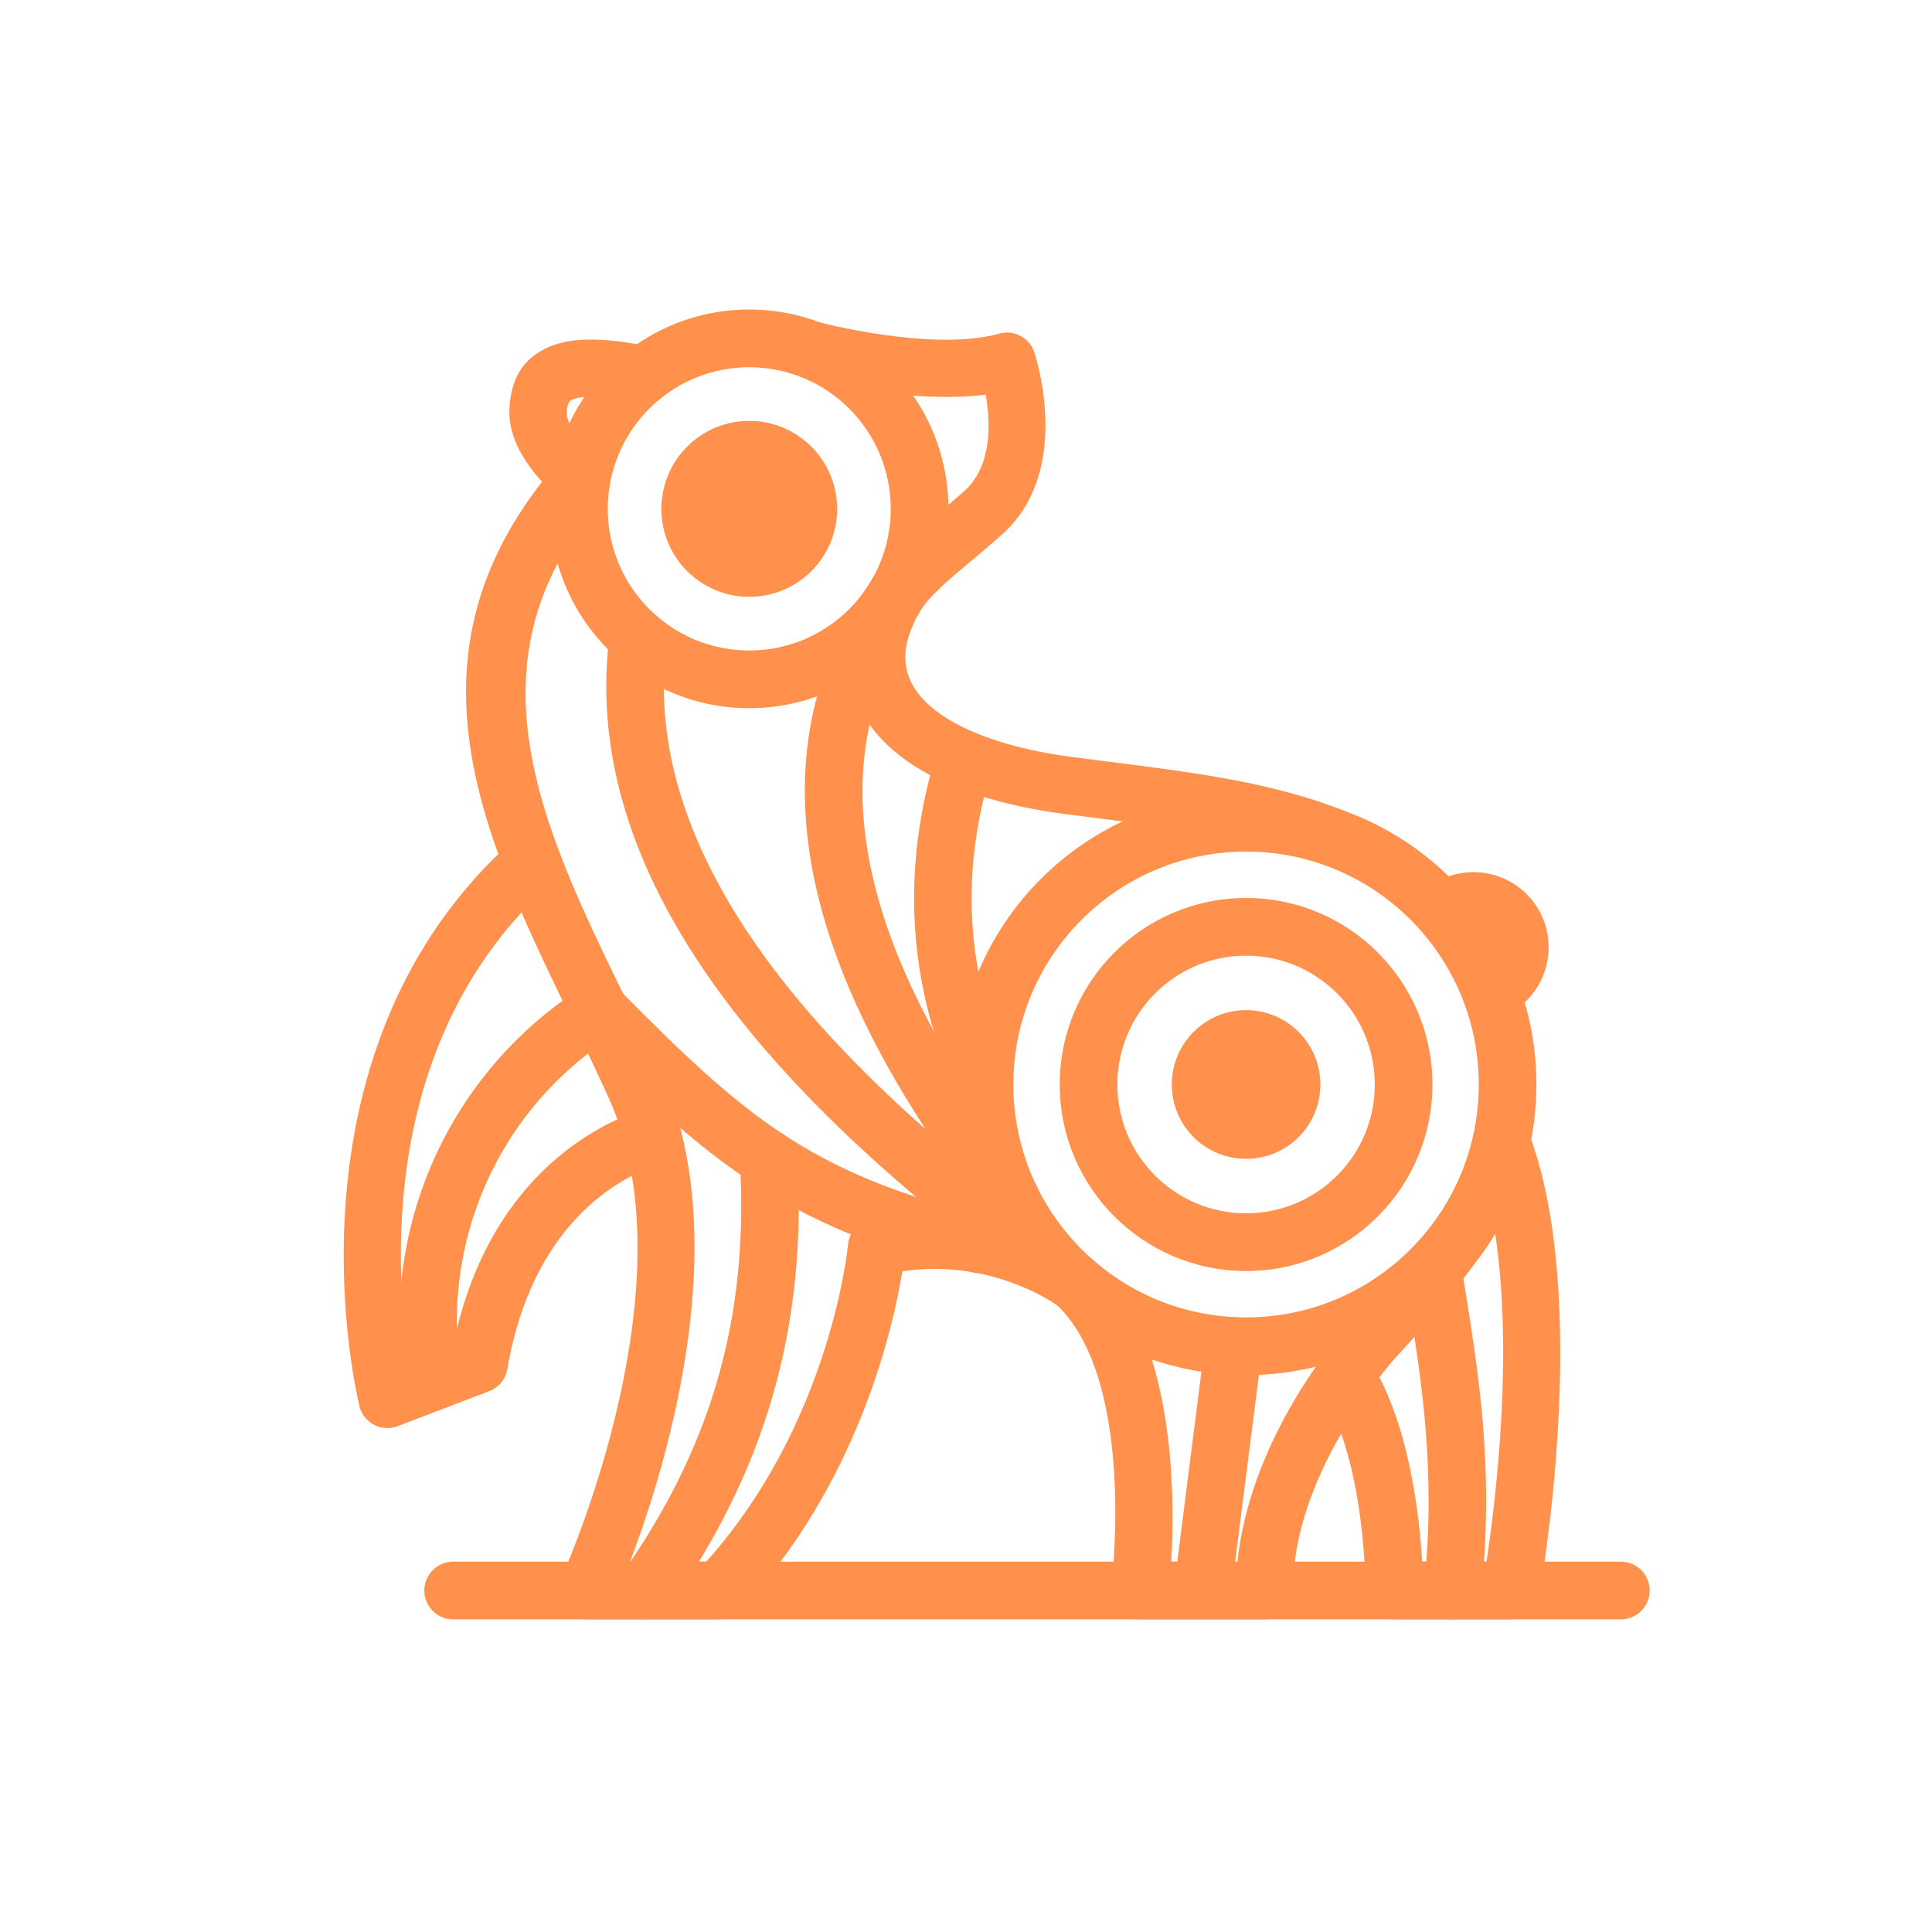 <svg xmlns="http://www.w3.org/2000/svg" xmlns:xlink="http://www.w3.org/1999/xlink" width="500" zoomAndPan="magnify" viewBox="0 0 375 375" height="500" preserveAspectRatio="xMidYMid meet" version="1.0"><defs><clipPath id="e1d4e162a6"><path d="M 106 60.07 L 185 60.07 L 185 138 L 106 138 Z M 106 60.07 " clip-rule="nonzero"/></clipPath><clipPath id="4e21b52d38"><path d="M 82 303 L 320.203 303 L 320.203 315 L 82 315 Z M 82 303 " clip-rule="nonzero"/></clipPath></defs><path fill="#ff914d" d="M 241.863 154.09 C 226.301 154.09 212.211 160.406 202.012 170.613 C 191.812 180.82 185.504 194.922 185.504 210.5 C 185.504 226.074 191.812 240.18 202.012 250.387 C 212.211 260.594 226.301 266.91 241.863 266.91 C 257.426 266.91 271.516 260.594 281.715 250.387 C 291.91 240.18 298.219 226.074 298.219 210.5 C 298.219 194.922 291.91 180.82 281.715 170.613 C 271.516 160.406 257.426 154.09 241.863 154.09 Z M 209.926 178.531 C 218.098 170.352 229.391 165.293 241.863 165.293 C 254.336 165.293 265.629 170.352 273.801 178.531 C 281.973 186.715 287.027 198.016 287.027 210.5 C 287.027 222.984 281.973 234.285 273.801 242.469 C 265.625 250.648 254.336 255.707 241.863 255.707 C 229.391 255.707 218.098 250.648 209.926 242.465 C 201.75 234.285 196.695 222.984 196.695 210.5 C 196.695 198.016 201.75 186.715 209.926 178.531 Z M 209.926 178.531 " fill-opacity="1" fill-rule="nonzero"/><path fill="#ff914d" d="M 241.863 174.297 C 231.875 174.297 222.832 178.348 216.285 184.898 C 209.738 191.453 205.691 200.504 205.691 210.5 C 205.691 220.496 209.738 229.547 216.285 236.102 C 222.832 242.652 231.875 246.707 241.863 246.707 C 251.852 246.707 260.895 242.652 267.438 236.102 C 273.984 229.547 278.035 220.496 278.035 210.5 C 278.035 200.504 273.984 191.453 267.438 184.898 C 260.895 178.348 251.852 174.297 241.863 174.297 Z M 224.199 192.82 C 228.719 188.297 234.965 185.496 241.863 185.496 C 248.762 185.496 255.008 188.297 259.527 192.82 C 264.047 197.344 266.844 203.594 266.844 210.5 C 266.844 217.406 264.047 223.656 259.527 228.18 C 255.008 232.703 248.762 235.504 241.863 235.504 C 234.965 235.504 228.719 232.703 224.199 228.18 C 219.68 223.656 216.883 217.406 216.883 210.5 C 216.883 203.594 219.676 197.344 224.199 192.82 Z M 224.199 192.82 " fill-opacity="1" fill-rule="nonzero"/><path fill="#ff914d" d="M 256.285 210.5 C 256.285 211.449 256.191 212.387 256.008 213.316 C 255.824 214.246 255.551 215.148 255.188 216.023 C 254.824 216.898 254.379 217.73 253.855 218.52 C 253.328 219.309 252.73 220.035 252.059 220.707 C 251.391 221.379 250.664 221.977 249.875 222.504 C 249.086 223.027 248.258 223.473 247.383 223.836 C 246.508 224.199 245.605 224.473 244.676 224.656 C 243.746 224.844 242.809 224.934 241.863 224.934 C 240.914 224.934 239.977 224.844 239.047 224.656 C 238.121 224.473 237.219 224.199 236.344 223.836 C 235.469 223.473 234.637 223.027 233.852 222.504 C 233.062 221.977 232.332 221.379 231.664 220.707 C 230.996 220.035 230.398 219.309 229.871 218.52 C 229.344 217.73 228.898 216.898 228.539 216.023 C 228.176 215.148 227.902 214.246 227.719 213.316 C 227.531 212.387 227.441 211.449 227.441 210.5 C 227.441 209.551 227.531 208.613 227.719 207.684 C 227.902 206.754 228.176 205.852 228.539 204.977 C 228.898 204.102 229.344 203.27 229.871 202.48 C 230.398 201.691 230.996 200.961 231.664 200.293 C 232.332 199.621 233.062 199.023 233.852 198.496 C 234.637 197.969 235.469 197.527 236.344 197.164 C 237.219 196.801 238.121 196.527 239.047 196.34 C 239.977 196.156 240.914 196.062 241.863 196.062 C 242.809 196.062 243.746 196.156 244.676 196.34 C 245.605 196.527 246.508 196.801 247.383 197.164 C 248.258 197.527 249.086 197.969 249.875 198.496 C 250.664 199.023 251.391 199.621 252.059 200.293 C 252.73 200.961 253.328 201.691 253.855 202.48 C 254.379 203.27 254.824 204.102 255.188 204.977 C 255.551 205.852 255.824 206.754 256.008 207.684 C 256.191 208.613 256.285 209.551 256.285 210.5 Z M 256.285 210.5 " fill-opacity="1" fill-rule="nonzero"/><g clip-path="url(#e1d4e162a6)"><path fill="#ff914d" d="M 145.43 60.078 C 134.754 60.078 125.09 64.41 118.094 71.414 C 111.098 78.414 106.773 88.086 106.773 98.77 C 106.773 109.453 111.098 119.129 118.094 126.129 C 125.09 133.129 134.754 137.461 145.43 137.461 C 156.102 137.461 165.766 133.129 172.762 126.129 C 179.758 119.129 184.086 109.453 184.086 98.77 C 184.086 88.086 179.758 78.414 172.762 71.414 C 165.766 64.41 156.102 60.078 145.43 60.078 Z M 126.008 79.332 C 130.977 74.359 137.844 71.281 145.43 71.281 C 153.012 71.281 159.879 74.359 164.848 79.332 C 169.816 84.305 172.895 91.18 172.895 98.77 C 172.895 106.363 169.816 113.234 164.848 118.207 C 159.879 123.184 153.012 126.262 145.43 126.262 C 137.844 126.262 130.977 123.184 126.008 118.207 C 121.039 113.234 117.965 106.363 117.965 98.77 C 117.965 91.18 121.039 84.305 126.008 79.332 Z M 126.008 79.332 " fill-opacity="1" fill-rule="nonzero"/></g><path fill="#ff914d" d="M 162.492 98.77 C 162.492 99.328 162.465 99.887 162.41 100.445 C 162.355 101 162.273 101.555 162.164 102.102 C 162.055 102.652 161.918 103.191 161.758 103.727 C 161.594 104.262 161.406 104.789 161.191 105.305 C 160.977 105.824 160.738 106.328 160.477 106.82 C 160.211 107.316 159.926 107.793 159.613 108.258 C 159.305 108.723 158.973 109.172 158.617 109.605 C 158.262 110.039 157.887 110.449 157.492 110.848 C 157.098 111.242 156.684 111.617 156.254 111.973 C 155.82 112.328 155.371 112.66 154.906 112.969 C 154.441 113.281 153.965 113.57 153.473 113.832 C 152.977 114.098 152.473 114.336 151.957 114.547 C 151.441 114.762 150.914 114.949 150.383 115.113 C 149.848 115.277 149.305 115.41 148.758 115.52 C 148.207 115.629 147.656 115.711 147.102 115.766 C 146.543 115.82 145.988 115.848 145.43 115.848 C 144.871 115.848 144.312 115.82 143.754 115.766 C 143.199 115.711 142.648 115.629 142.098 115.52 C 141.551 115.41 141.012 115.277 140.477 115.113 C 139.941 114.949 139.414 114.762 138.898 114.547 C 138.383 114.336 137.879 114.098 137.387 113.832 C 136.891 113.57 136.414 113.281 135.949 112.969 C 135.484 112.66 135.035 112.328 134.605 111.973 C 134.172 111.617 133.758 111.242 133.363 110.848 C 132.969 110.449 132.594 110.039 132.238 109.605 C 131.883 109.172 131.551 108.723 131.242 108.258 C 130.93 107.793 130.645 107.316 130.379 106.82 C 130.117 106.328 129.879 105.824 129.664 105.305 C 129.449 104.789 129.262 104.262 129.102 103.727 C 128.938 103.191 128.801 102.652 128.695 102.102 C 128.586 101.555 128.504 101 128.449 100.445 C 128.395 99.887 128.367 99.328 128.367 98.77 C 128.367 98.211 128.395 97.652 128.449 97.098 C 128.504 96.539 128.586 95.988 128.695 95.438 C 128.801 94.891 128.938 94.348 129.102 93.812 C 129.262 93.277 129.449 92.754 129.664 92.234 C 129.879 91.719 130.117 91.215 130.379 90.719 C 130.645 90.227 130.93 89.746 131.242 89.281 C 131.551 88.816 131.883 88.367 132.238 87.938 C 132.594 87.504 132.969 87.09 133.363 86.695 C 133.758 86.301 134.172 85.926 134.605 85.57 C 135.035 85.215 135.484 84.883 135.949 84.57 C 136.414 84.262 136.891 83.973 137.387 83.711 C 137.879 83.445 138.383 83.207 138.898 82.992 C 139.414 82.777 139.941 82.59 140.477 82.43 C 141.012 82.266 141.551 82.129 142.098 82.02 C 142.648 81.91 143.199 81.828 143.754 81.773 C 144.312 81.719 144.871 81.691 145.43 81.691 C 145.988 81.691 146.543 81.719 147.102 81.773 C 147.656 81.828 148.207 81.91 148.758 82.02 C 149.305 82.129 149.848 82.266 150.383 82.43 C 150.914 82.59 151.441 82.777 151.957 82.992 C 152.473 83.207 152.977 83.445 153.473 83.711 C 153.965 83.973 154.441 84.262 154.906 84.57 C 155.371 84.883 155.82 85.215 156.254 85.57 C 156.684 85.926 157.098 86.301 157.492 86.695 C 157.887 87.09 158.262 87.504 158.617 87.938 C 158.973 88.367 159.305 88.816 159.613 89.281 C 159.926 89.746 160.211 90.227 160.477 90.719 C 160.738 91.215 160.977 91.719 161.191 92.234 C 161.406 92.754 161.594 93.277 161.758 93.812 C 161.918 94.348 162.055 94.891 162.164 95.438 C 162.273 95.988 162.355 96.539 162.41 97.098 C 162.465 97.652 162.492 98.211 162.492 98.77 Z M 162.492 98.77 " fill-opacity="1" fill-rule="nonzero"/><g clip-path="url(#4e21b52d38)"><path fill="#ff914d" d="M 314.609 314.32 C 317.699 314.32 320.203 311.812 320.203 308.719 C 320.203 305.629 317.699 303.121 314.609 303.121 L 87.957 303.121 C 84.863 303.121 82.359 305.629 82.359 308.719 C 82.359 311.812 84.863 314.32 87.957 314.32 Z M 314.609 314.32 " fill-opacity="1" fill-rule="nonzero"/></g><path fill="#ff914d" d="M 296.613 219.582 C 295.504 216.707 292.273 215.277 289.398 216.391 C 286.527 217.5 285.098 220.734 286.207 223.609 C 295.684 248.117 290.609 289.371 288.531 303.121 L 276.039 303.121 C 275.504 294.023 273.469 275.859 265.77 263.914 C 264.102 261.316 260.648 260.559 258.051 262.227 C 255.457 263.895 254.703 267.352 256.367 269.949 C 265.16 283.59 265.039 308.648 265.039 308.719 C 265.039 311.812 267.547 314.32 270.637 314.32 L 293.27 314.32 L 293.27 314.301 C 295.918 314.301 298.273 312.406 298.754 309.703 C 298.785 309.539 309.223 252.203 296.613 219.582 Z M 296.613 219.582 " fill-opacity="1" fill-rule="nonzero"/><path fill="#ff914d" d="M 285.918 245.629 C 287.668 243.094 287.031 239.617 284.496 237.863 C 281.961 236.113 278.488 236.75 276.738 239.285 C 272.57 245.328 261.73 256.988 261.699 257.02 L 261.484 257.262 L 261.48 257.262 C 245.012 277.207 241.062 294.406 240.191 303.121 L 227.332 303.121 C 228.109 289.984 228.062 259.551 212.699 245.047 C 212.41 244.777 212.102 244.543 211.773 244.344 C 209.031 242.445 191.453 231.164 168.852 236.633 C 166.48 237.207 164.836 239.215 164.609 241.512 C 164.598 241.613 161.441 275.887 137.082 303.121 L 122.297 303.121 C 129.055 285.297 142.934 240.988 128.453 208.773 C 126.082 203.504 123.449 198.066 120.809 192.617 C 105.285 160.594 89.527 128.086 117.059 96.734 C 119.098 94.414 118.875 90.879 116.559 88.836 C 116.395 88.691 116.223 88.559 116.047 88.438 C 114.961 87.578 109.855 83.359 110.02 79.945 C 110.078 78.727 110.348 77.867 111.035 77.582 C 113.129 76.711 117.109 76.812 123.84 78.238 C 126.859 78.867 129.816 76.926 130.441 73.906 C 131.07 70.887 129.133 67.926 126.113 67.301 C 117.004 65.371 110.883 65.535 106.75 67.258 C 101.211 69.566 99.137 73.844 98.871 79.418 C 98.605 85.047 102.152 90.176 105.215 93.516 C 77.559 128.973 94.27 163.469 110.754 197.477 C 113.301 202.738 115.848 207.988 118.266 213.371 C 134.023 248.41 110.969 301.746 109.023 306.125 C 108.617 306.902 108.387 307.785 108.387 308.719 C 108.387 311.812 110.895 314.32 113.984 314.32 L 139.527 314.32 L 139.527 314.305 C 141.012 314.305 142.492 313.715 143.594 312.547 C 166.547 288.133 173.359 257.703 175.145 246.766 C 191.098 244.352 203.043 251.875 205.23 253.367 C 220.016 267.66 216.117 304.453 215.727 307.812 C 215.676 308.109 215.652 308.414 215.652 308.719 C 215.652 311.812 218.156 314.32 221.246 314.32 L 245.578 314.32 L 245.578 314.297 C 245.734 314.297 245.898 314.293 246.059 314.277 C 249.125 314.012 251.395 311.309 251.129 308.238 C 251.125 308.184 249.25 289.66 270.059 264.43 C 271.551 262.82 281.598 251.891 285.918 245.629 Z M 285.918 245.629 " fill-opacity="1" fill-rule="nonzero"/><path fill="#ff914d" d="M 158.738 62.488 C 155.754 61.715 152.711 63.508 151.938 66.492 C 151.164 69.477 152.957 72.523 155.938 73.297 C 156.004 73.312 175.703 78.57 191.324 76.613 C 192.27 81.926 192.664 90.457 187.082 95.406 C 185.52 96.789 183.504 98.477 181.586 100.086 C 176.016 104.742 171.262 108.723 168.465 113.789 C 166.441 117.453 165.223 121.055 164.77 124.551 C 164.066 129.949 165.172 134.93 167.941 139.379 C 170.535 143.547 174.562 147.152 179.875 150.09 C 186.691 153.859 195.805 156.59 206.867 158.031 C 208.395 158.23 211 158.562 213.562 158.883 C 229.371 160.879 244.531 162.797 257.105 167.918 C 259.965 169.078 263.223 167.695 264.383 164.832 C 265.543 161.969 264.16 158.707 261.301 157.547 C 247.496 151.922 231.57 149.91 214.961 147.816 C 213.094 147.578 211.246 147.344 208.309 146.961 C 198.684 145.707 190.902 143.414 185.254 140.289 C 181.637 138.289 179 135.992 177.43 133.473 C 176.031 131.227 175.473 128.715 175.828 125.996 C 176.102 123.91 176.898 121.629 178.258 119.172 C 180.027 115.961 184.047 112.598 188.754 108.66 C 190.426 107.262 192.188 105.785 194.469 103.762 C 207.637 92.09 201.711 71.434 200.852 68.691 L 200.84 68.648 C 200.02 65.676 196.945 63.93 193.977 64.754 C 180.891 68.391 158.801 62.504 158.738 62.488 Z M 158.738 62.488 " fill-opacity="1" fill-rule="nonzero"/><path fill="#ff914d" d="M 128.027 226.09 C 131.023 225.367 132.863 222.348 132.137 219.352 C 131.414 216.355 128.398 214.516 125.406 215.238 C 125.32 215.258 96.137 221.98 88.066 260.68 L 79.391 263.992 C 76.758 247.414 73.219 201.672 106.988 171.434 C 109.285 169.379 109.48 165.852 107.426 163.555 C 105.375 161.262 101.852 161.066 99.559 163.117 C 54.699 203.281 68.383 266.988 69.668 272.508 C 69.73 272.871 69.824 273.227 69.961 273.582 C 71.059 276.469 74.289 277.918 77.172 276.82 L 94.957 270.023 C 96.738 269.34 98.129 267.758 98.473 265.734 C 104.316 231.523 127.961 226.105 128.027 226.09 Z M 128.027 226.09 " fill-opacity="1" fill-rule="nonzero"/><path fill="#ff914d" d="M 78.566 269.109 C 79.074 272.156 81.949 274.211 84.992 273.707 C 88.035 273.199 90.09 270.316 89.582 267.273 C 87.395 254.211 89.23 241.141 94.406 229.57 C 99.582 218.008 108.105 207.941 119.293 200.887 C 121.898 199.242 122.684 195.797 121.043 193.188 C 119.398 190.574 115.953 189.793 113.348 191.438 C 100.258 199.688 90.285 211.477 84.223 225.02 C 78.16 238.562 76.012 253.852 78.566 269.109 Z M 78.566 269.109 " fill-opacity="1" fill-rule="nonzero"/><path fill="#ff914d" d="M 227.883 308.02 C 227.496 311.078 229.66 313.867 232.711 314.254 C 235.766 314.641 238.555 312.477 238.941 309.422 L 244.977 261.953 C 245.363 258.895 243.199 256.105 240.145 255.719 C 237.094 255.332 234.305 257.496 233.918 260.551 Z M 227.883 308.02 " fill-opacity="1" fill-rule="nonzero"/><path fill="#ff914d" d="M 276.398 308.152 C 276.086 311.223 278.316 313.965 281.383 314.277 C 284.449 314.59 287.191 312.359 287.504 309.289 C 290.004 285.383 287.137 267.465 284.238 249.355 L 283.578 245.254 C 283.109 242.211 280.262 240.125 277.219 240.598 C 274.176 241.066 272.094 243.918 272.562 246.961 L 273.219 251.105 C 276.004 268.477 278.754 285.66 276.398 308.152 Z M 276.398 308.152 " fill-opacity="1" fill-rule="nonzero"/><path fill="#ff914d" d="M 205.66 253.691 C 208.184 255.465 211.668 254.859 213.441 252.332 C 215.215 249.809 214.609 246.32 212.086 244.547 C 181.672 223.129 159.578 202.273 145.809 181.98 C 132.438 162.277 126.969 143.141 129.398 124.578 C 129.797 121.52 127.641 118.719 124.59 118.32 C 121.535 117.922 118.734 120.078 118.336 123.133 C 115.539 144.488 121.625 166.191 136.586 188.238 C 151.148 209.699 174.176 231.52 205.66 253.691 Z M 205.66 253.691 " fill-opacity="1" fill-rule="nonzero"/><path fill="#ff914d" d="M 191.777 236.121 C 193.66 238.559 197.164 239.012 199.602 237.125 C 202.039 235.242 202.492 231.734 200.609 229.293 C 183.051 206.613 172.453 186.016 168.816 167.5 C 165.312 149.652 168.363 133.695 177.973 119.629 C 179.711 117.082 179.055 113.602 176.508 111.863 C 173.961 110.125 170.484 110.781 168.75 113.328 C 157.375 129.977 153.742 148.746 157.844 169.641 C 161.816 189.867 173.129 212.027 191.777 236.121 Z M 191.777 236.121 " fill-opacity="1" fill-rule="nonzero"/><path fill="#ff914d" d="M 186.027 212.82 C 187.309 215.621 190.617 216.855 193.418 215.574 C 196.219 214.297 197.449 210.984 196.172 208.18 C 191.82 198.676 189.344 189.012 188.738 179.184 C 188.129 169.328 189.395 159.285 192.539 149.055 C 193.441 146.105 191.789 142.98 188.844 142.074 C 185.898 141.168 182.777 142.824 181.871 145.773 C 178.328 157.312 176.898 168.668 177.59 179.84 C 178.281 191.039 181.094 202.035 186.027 212.82 Z M 186.027 212.82 " fill-opacity="1" fill-rule="nonzero"/><path fill="#ff914d" d="M 188.977 247.008 C 191.98 247.707 194.988 245.836 195.688 242.828 C 196.387 239.82 194.516 236.812 191.512 236.113 C 174.379 232.098 162.379 227.004 151.887 220.078 C 141.355 213.125 131.969 204.035 120.297 192.223 C 118.125 190.023 114.582 190.004 112.387 192.18 C 110.188 194.355 110.168 197.898 112.34 200.098 C 124.398 212.305 134.176 221.742 145.77 229.398 C 157.402 237.078 170.504 242.676 188.977 247.008 Z M 188.977 247.008 " fill-opacity="1" fill-rule="nonzero"/><path fill="#ff914d" d="M 154.746 224.637 C 154.566 221.555 151.922 219.203 148.844 219.387 C 145.766 219.566 143.418 222.211 143.598 225.293 C 144.527 240.641 143.074 254.652 139.273 267.812 C 135.465 280.973 129.273 293.379 120.73 305.504 C 118.953 308.027 119.562 311.516 122.086 313.293 C 124.605 315.07 128.09 314.461 129.867 311.938 C 139.098 298.84 145.812 285.34 149.98 270.918 C 154.152 256.488 155.75 241.234 154.746 224.637 Z M 154.746 224.637 " fill-opacity="1" fill-rule="nonzero"/><path fill="#ff914d" d="M 283.766 181.293 C 284.289 180.836 284.906 180.559 285.539 180.473 C 286.199 180.383 286.879 180.48 287.492 180.773 C 288.09 181.062 288.586 181.531 288.93 182.105 C 289.277 182.68 289.461 183.344 289.434 184.023 C 289.41 184.695 289.176 185.336 288.793 185.871 C 288.414 186.406 287.883 186.832 287.254 187.074 L 291.277 197.488 C 293.996 196.434 296.27 194.621 297.887 192.348 C 299.504 190.082 300.469 187.34 300.582 184.418 C 300.691 181.504 299.938 178.707 298.504 176.328 C 297.07 173.953 294.941 171.977 292.301 170.711 C 289.672 169.453 286.805 169.031 284.051 169.406 C 281.27 169.781 278.605 170.945 276.418 172.848 Z M 283.766 181.293 " fill-opacity="1" fill-rule="nonzero"/></svg>